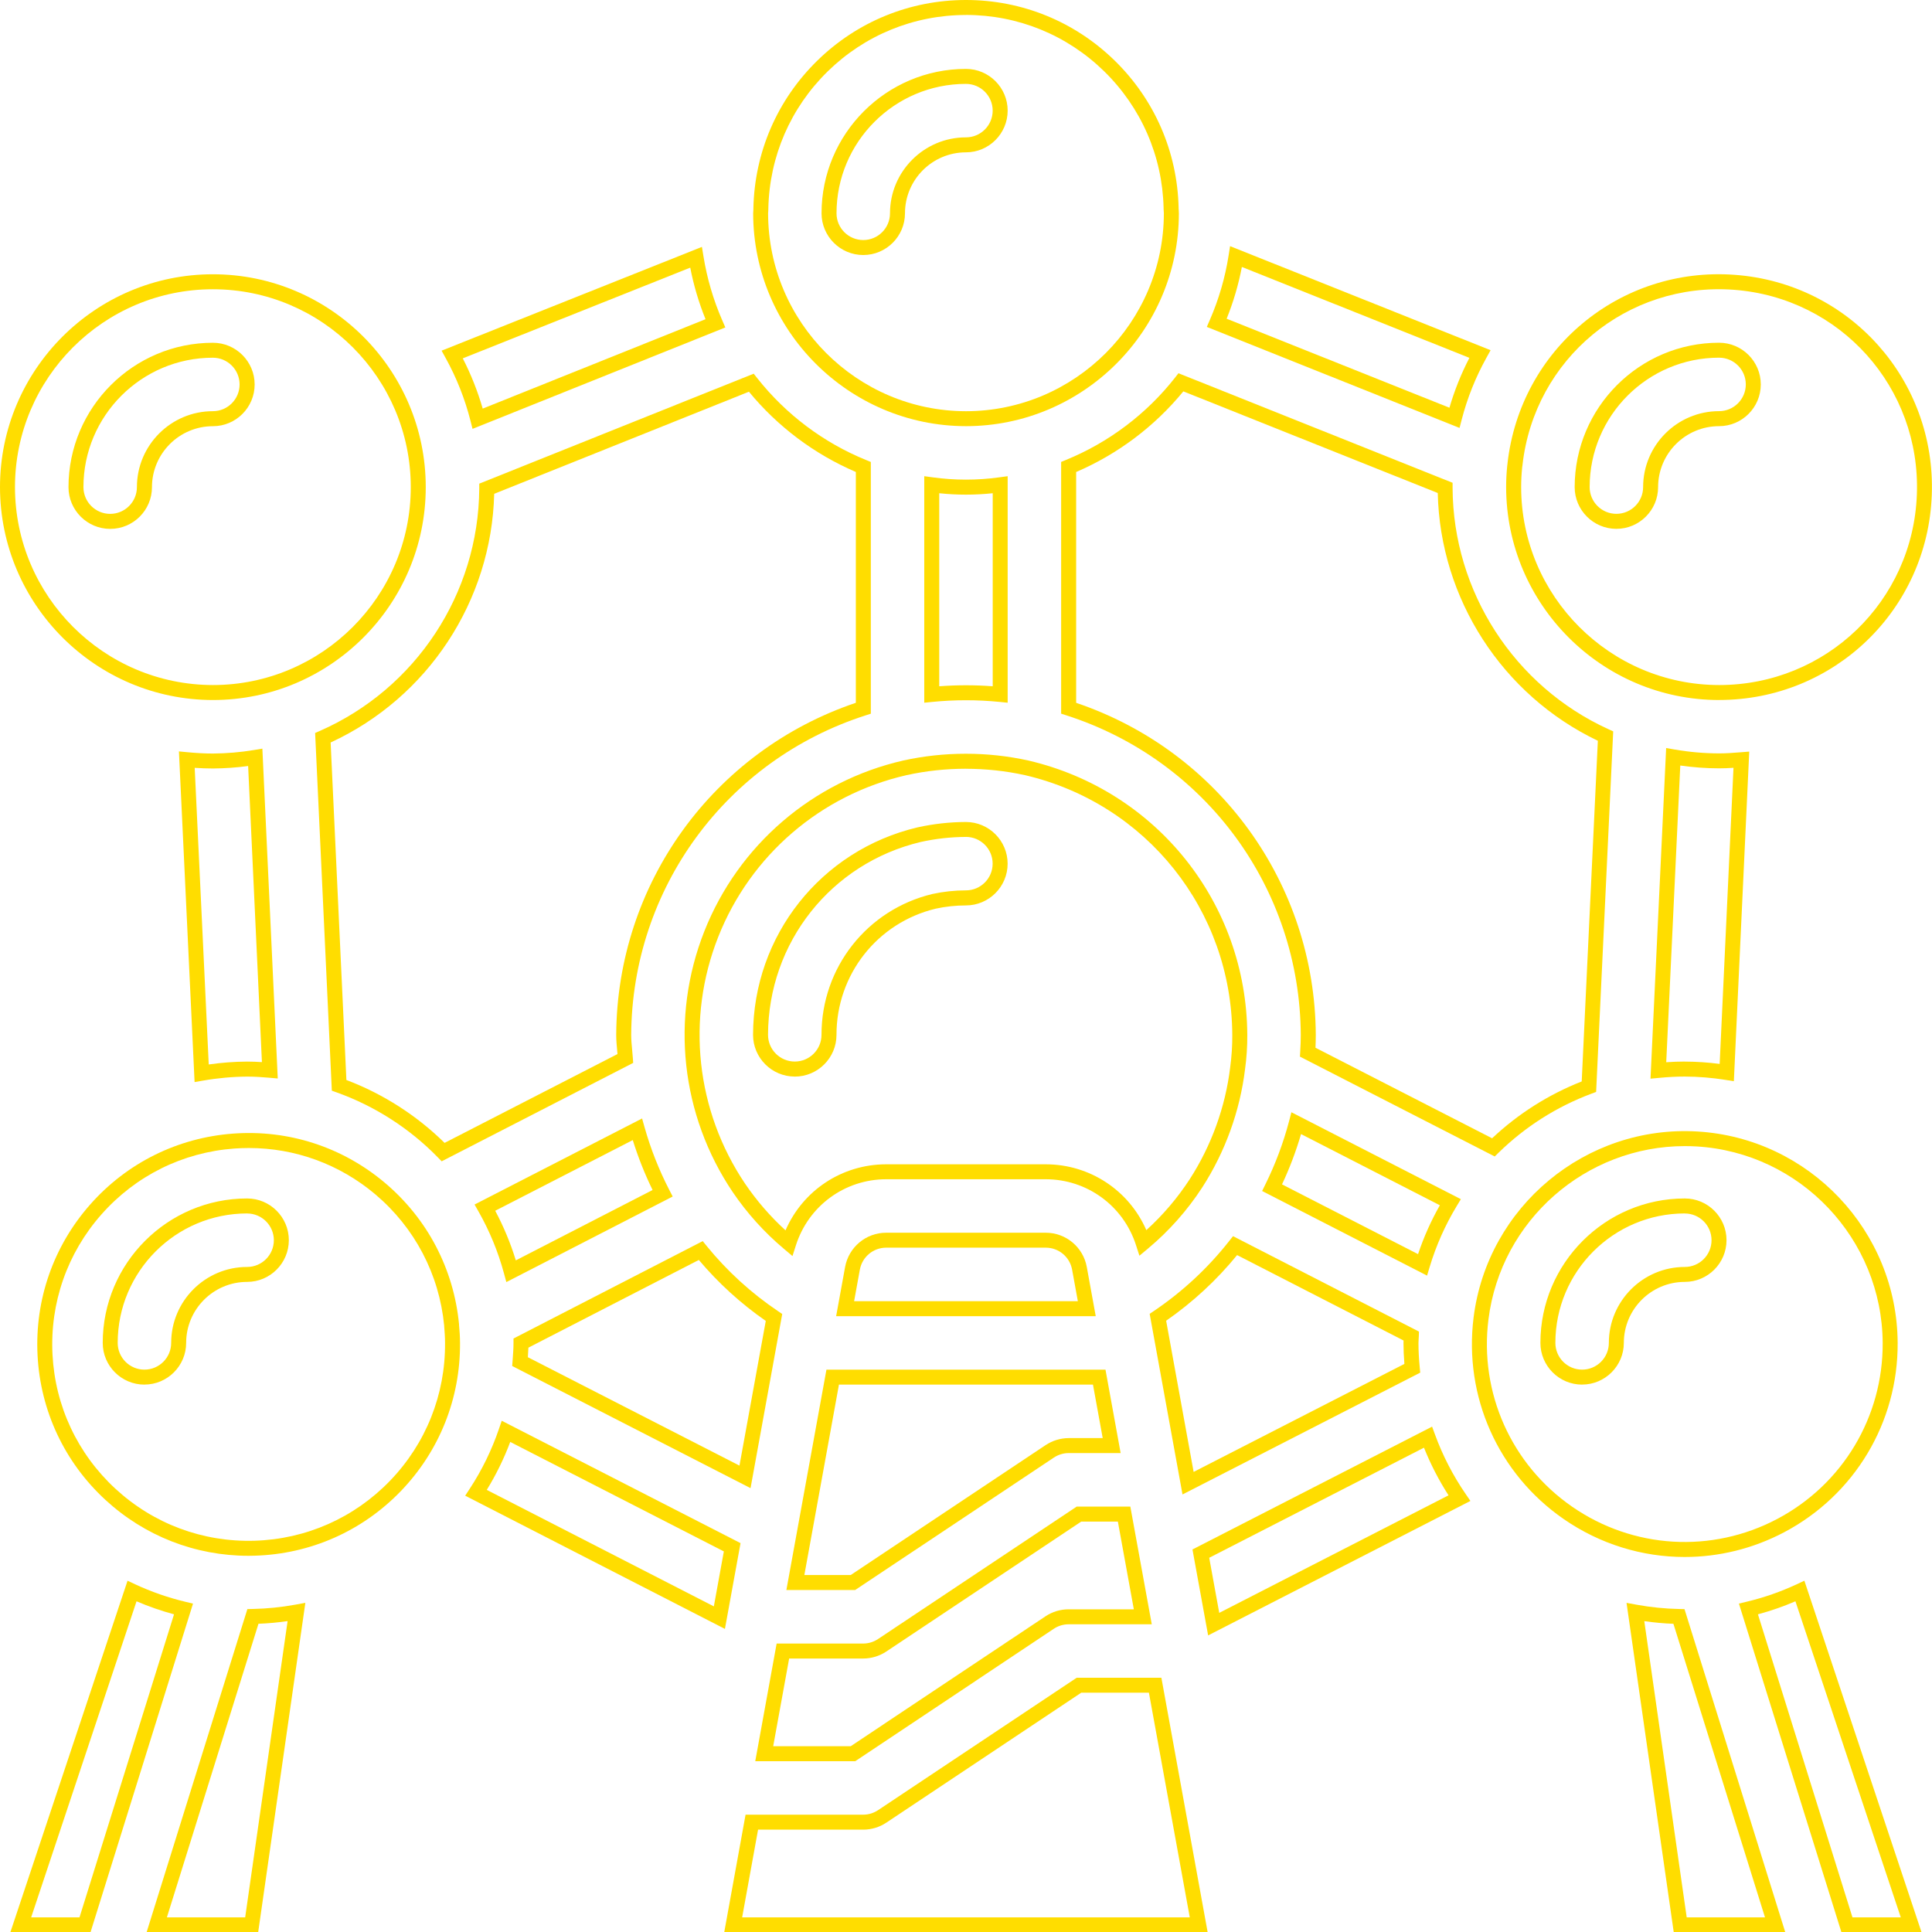 <?xml version="1.0" encoding="UTF-8"?><svg id="Layer_1" xmlns="http://www.w3.org/2000/svg" viewBox="0 0 515.91 516"><defs><style>.cls-1{fill:#fd0;}</style></defs><path class="cls-1" d="m246.81,187.65v-60.49l2.27.31c5.88.81,11.85.81,17.73,0l2.27-.31v60.49l-2.2-.22c-5.93-.59-11.95-.59-17.88,0l-2.2.22Zm11.14-4.66c2.38,0,4.77.09,7.14.27v-51.55c-4.75.5-9.53.5-14.28,0v51.55c2.37-.18,4.76-.27,7.14-.27Z"/><path class="cls-1" d="m228.38,424.59h-18.39l10.7-58.85h74.51l4.05,22.28h-13.89c-1.4,0-2.77.43-3.94,1.2l-53.05,35.36Zm-13.6-4h12.39l52.04-34.69c1.82-1.21,3.94-1.86,6.14-1.88h9.11l-2.6-14.28h-67.83l-9.24,50.85Z"/><path class="cls-1" d="m211.62,335.41l-2.29-1.93c-5.24-4.41-9.84-9.51-13.68-15.17-13.85-20.55-16.68-46.57-7.58-69.6,9.1-23.04,28.95-40.09,53.1-45.62,10.95-2.42,22.52-2.42,33.46,0,34.23,8,58.25,38.12,58.44,73.24.02,3.04-.18,6.14-.6,9.19-1.36,11.17-5.32,22.1-11.44,31.58h0c-3.99,6.13-8.86,11.62-14.49,16.32l-2.28,1.9-.91-2.83c-3.38-10.51-13.06-17.58-24.1-17.59h-42.61c-11.06.01-20.75,7.11-24.11,17.66l-.91,2.85Zm46.29-130.13c-5.34,0-10.67.57-15.87,1.72-22.84,5.23-41.64,21.38-50.25,43.19-8.62,21.81-5.94,46.44,7.17,65.89,3.1,4.56,6.73,8.75,10.8,12.47,4.61-10.65,15.06-17.63,26.87-17.64h42.62c11.78.01,22.23,6.96,26.86,17.58,4.42-4.01,8.3-8.56,11.56-13.56,5.8-8.97,9.55-19.31,10.83-29.91.39-2.9.58-5.8.56-8.66-.18-33.27-22.94-61.79-55.33-69.36-5.17-1.14-10.5-1.71-15.83-1.71Zm-45.68,82.2c-6.14,0-11.14-5-11.14-11.14.06-26.51,18.12-49.29,43.9-55.4,4.26-.94,8.6-1.43,12.93-1.44,6.15,0,11.15,5,11.15,11.14s-5,11.14-11.14,11.14c-2.7,0-5.42.29-8.08.87-15.59,3.75-26.5,17.61-26.48,33.7,0,6.14-5,11.14-11.14,11.14Zm45.71-63.99c-4.04.01-8.1.47-12.05,1.34-23.95,5.68-40.74,26.86-40.8,51.51,0,3.93,3.2,7.13,7.14,7.13s7.14-3.2,7.14-7.14c-.02-17.94,12.15-33.4,29.59-37.6,2.99-.65,5.99-.97,8.97-.97,3.94,0,7.14-3.2,7.14-7.14s-3.2-7.14-7.14-7.14Z"/><path class="cls-1" d="m292.61,351.46h-69.33l2.39-13.13c.97-5.3,5.58-9.15,10.96-9.15h42.62c5.39,0,10,3.85,10.96,9.15l2.39,13.13Zm-64.53-4h59.74l-1.53-8.42c-.62-3.4-3.57-5.87-7.03-5.87h-42.62c-3.45,0-6.41,2.47-7.03,5.87l-1.53,8.42Z"/><path class="cls-1" d="m315.77,399.07l-8.77-48.23,1.08-.73c7.67-5.17,14.45-11.47,20.16-18.72l1.02-1.29,49.65,25.48-.04,1.27c0,.28-.03.55-.05.83-.02.31-.04.62-.04.93,0,2.05.11,4.2.34,6.58l.13,1.35-63.48,32.53Zm-4.37-46.39l7.34,40.37,56.28-28.84c-.16-1.98-.24-3.83-.24-5.61,0-.21,0-.43.02-.64l-44.45-22.81c-5.47,6.7-11.84,12.59-18.95,17.53Z"/><path class="cls-1" d="m257.95,113.8h0c-31.3-.04-56.79-25.54-56.83-56.84,0-.23.02-.46.04-.69,0-.1.02-.21.02-.31v-.32c.31-14.97,6.36-28.95,17.02-39.4C228.85,5.79,242.95.02,257.88,0h.08c14.9,0,28.98,5.73,39.65,16.13,10.69,10.42,16.77,24.39,17.12,39.31v.27c0,.1.02.25.03.4.02.28.04.56.04.85-.03,31.32-25.53,56.82-56.84,56.84Zm0-109.8h-.07c-13.88.02-26.98,5.38-36.89,15.1s-15.53,22.71-15.82,36.59v.28c0,.22-.02.44-.04.67,0,.11-.02.22-.02.33.03,29.1,23.73,52.8,52.83,52.84,29.11-.03,52.82-23.73,52.85-52.85,0-.18-.02-.37-.03-.55-.02-.21-.03-.42-.04-.64v-.28c-.33-13.83-5.98-26.8-15.92-36.5-9.92-9.67-23.01-15-36.86-15Zm-27.43,64.1c-6.14,0-11.14-5-11.14-11.14,0-21.26,17.3-38.56,38.56-38.56,6.14,0,11.14,5,11.14,11.14s-5,11.14-11.14,11.14c-8.98,0-16.28,7.3-16.28,16.28,0,6.14-5,11.14-11.14,11.14Zm27.42-45.7c-19.06,0-34.56,15.5-34.56,34.56,0,3.94,3.2,7.14,7.14,7.14s7.14-3.2,7.14-7.14c0-11.18,9.1-20.28,20.28-20.28,3.94,0,7.14-3.2,7.14-7.14s-3.2-7.14-7.14-7.14Z"/><path class="cls-1" d="m381.09,340.64l-44.06-22.6.87-1.77c2.66-5.38,4.79-11.05,6.32-16.85l.63-2.41,45.25,23.21-1.11,1.84c-3.08,5.09-5.51,10.56-7.22,16.26l-.69,2.3Zm-38.75-24.37l36.33,18.63c1.51-4.52,3.46-8.9,5.82-13.05l-37.07-19.01c-1.34,4.59-3.04,9.1-5.08,13.43Z"/><path class="cls-1" d="m459.06,186.93h-.02c-31.31-.03-56.81-25.53-56.85-56.85,0-1.88.09-3.74.29-5.69.01-.22.05-.41.07-.53v-.08c3.41-30.53,30.06-52.67,60.71-50.39,30.64,2.27,53.74,28.1,52.59,58.8-1.14,30.69-26.1,54.73-56.81,54.73Zm-.01-4h.01c28.55,0,51.75-22.34,52.81-50.88,1.07-28.54-20.41-52.55-48.89-54.67-28.45-2.1-53.23,18.42-56.42,46.77-.01.22-.05.4-.08.52v.05c-.19,1.84-.28,3.6-.28,5.36.03,29.11,23.74,52.82,52.85,52.85h0Zm-27.42-41.71c-6.14,0-11.14-5-11.14-11.14,0-21.26,17.3-38.56,38.56-38.56,6.14,0,11.14,5,11.14,11.14s-5,11.14-11.14,11.14c-8.98,0-16.28,7.3-16.28,16.28,0,6.14-5,11.14-11.14,11.14Zm27.42-45.71c-19.06,0-34.56,15.5-34.56,34.56,0,3.94,3.2,7.14,7.14,7.14s7.14-3.2,7.14-7.14c0-11.18,9.1-20.28,20.28-20.28,3.94,0,7.14-3.2,7.14-7.14s-3.2-7.14-7.14-7.14Z"/><path class="cls-1" d="m228.38,470.3h-26.7l5.71-31.42h23.13c1.4,0,2.76-.42,3.94-1.2l53.04-35.36h14.34l5.72,31.42h-22.2c-1.41,0-2.79.42-3.96,1.2l-53.02,35.36Zm-21.91-4h20.7l52.01-34.69c1.83-1.22,3.97-1.87,6.18-1.87h17.41l-4.26-23.42h-9.79l-52.04,34.69c-1.84,1.22-3.96,1.86-6.15,1.87h-19.8l-4.26,23.42Z"/><path class="cls-1" d="m117.93,310.1l-1.03-1.06c-7.52-7.72-16.87-13.72-27.03-17.34l-1.26-.45-4.46-95.52,1.26-.55c25.66-11.27,42.37-36.66,42.57-64.69v-1.34s73.28-29.36,73.28-29.36l.93,1.17c7.63,9.67,17.69,17.25,29.1,21.89l1.25.51v67.22l-1.39.45c-37.23,11.95-62.38,46.24-62.6,85.33,0,1.28.12,2.58.25,3.95.07.74.14,1.47.19,2.21l.09,1.31-51.14,26.28Zm-25.45-21.71c9.78,3.69,18.8,9.47,26.24,16.8l46.17-23.72c-.02-.27-.05-.54-.07-.8-.13-1.41-.27-2.86-.27-4.33.22-40.35,25.87-75.79,63.99-88.67v-61.64c-11.08-4.75-20.9-12.12-28.55-21.43l-68.02,27.26c-.71,28.61-17.7,54.43-43.68,66.41l4.21,90.12Z"/><path class="cls-1" d="m399.16,308.83l-52.03-26.67.07-1.3c.1-1.76.15-3.15.15-4.52-.22-39.08-25.38-73.37-62.6-85.32l-1.39-.45v-67.22l1.24-.51c11.45-4.67,21.54-12.28,29.17-21.99l.92-1.18,73.2,29.25v1.35c.11,27.69,16.46,53,41.66,64.47l1.23.56-4.56,96.28-1.23.46c-9.34,3.5-17.69,8.81-24.82,15.77l-1.03,1.01Zm-47.89-29.05l47.17,24.18c6.98-6.56,15.02-11.66,23.93-15.18l4.31-90.97c-25.51-12.18-42.13-37.9-42.75-66.16l-67.94-27.14c-7.66,9.35-17.51,16.76-28.62,21.53v61.64c38.11,12.88,63.76,48.32,63.99,88.66,0,1.09-.03,2.19-.08,3.45Z"/><path class="cls-1" d="m463,288.72l-2.21-.35c-3.61-.58-7.28-.88-10.9-.89-2.13,0-4.38.11-6.86.35l-2.29.21,4.18-88.29,2.23.39c3.93.68,7.93,1.03,11.9,1.04,1.88,0,3.74-.13,5.8-.3l2.26-.18-4.11,88.02Zm-13.1-5.24c3.1.01,6.22.22,9.31.62l3.69-79.07c-1.3.09-2.56.14-3.86.14-3.45,0-6.92-.26-10.35-.75l-3.75,79.23c1.73-.12,3.37-.18,4.95-.18Z"/><path class="cls-1" d="m200.43,397.39l-63.66-32.62.14-1.85c.11-1.47.21-2.86.21-4.27v-1.22l50.53-26.01,1.02,1.26c5.48,6.74,11.92,12.62,19.13,17.47l1.08.73-8.46,46.51Zm-59.48-34.97l56.51,28.95,7.03-38.64c-6.65-4.62-12.66-10.09-17.88-16.28l-45.51,23.42c-.03.86-.08,1.71-.14,2.54Z"/><path class="cls-1" d="m135.21,342.36l-.65-2.39c-1.56-5.77-3.86-11.32-6.81-16.51l-1.03-1.81,44.74-22.98.66,2.35c1.63,5.77,3.85,11.39,6.59,16.71l.92,1.78-44.42,22.85Zm-2.97-19.05c2.25,4.23,4.1,8.67,5.5,13.25l36.52-18.79c-2.1-4.3-3.87-8.76-5.29-13.33l-36.73,18.87Z"/><path class="cls-1" d="m389.75,114.27l-67.49-26.97.82-1.89c2.39-5.5,4.08-11.29,5-17.2l.39-2.48,69.57,27.79-1.1,1.99c-2.9,5.22-5.13,10.79-6.62,16.56l-.57,2.2Zm-62.2-29.16l59.5,23.77c1.34-4.6,3.12-9.06,5.33-13.32l-60.76-24.27c-.9,4.72-2.26,9.35-4.06,13.81Z"/><path class="cls-1" d="m322.61,436.7l-4.18-22.94,63.99-32.8.78,2.13c2.04,5.59,4.79,10.92,8.16,15.83l1.29,1.88-70.04,35.91Zm.29-20.73l2.68,14.72,61.23-31.39c-2.59-4.02-4.78-8.28-6.56-12.72l-57.35,29.4Z"/><path class="cls-1" d="m322.5,516h-129.11l5.7-31.42h31.43c1.4,0,2.76-.42,3.94-1.2l53.04-35.36h22.63l12.36,67.99Zm-124.32-4h119.53l-10.91-59.99h-18.08l-52.04,34.7c-1.84,1.22-3.96,1.86-6.15,1.87h-28.1l-4.25,23.42Z"/><path class="cls-1" d="m66.36,415.45c-14.22,0-27.73-5.27-38.23-14.95-10.91-10.06-17.34-23.77-18.1-38.59-.76-14.82,4.22-29.12,14.04-40.25s23.38-17.86,38.18-18.95c14.8-1.1,29.2,3.58,40.54,13.15,11.34,9.57,18.37,22.98,19.79,37.75v.2c.14,1.49.26,3.12.26,4.79.11,14.83-5.5,28.88-15.8,39.57s-24.14,16.81-38.98,17.25c-.57.02-1.13.03-1.7.03Zm.1-108.89c-1.3,0-2.61.05-3.92.14-13.75,1.01-26.35,7.27-35.47,17.61-9.12,10.34-13.76,23.62-13.05,37.4.71,13.77,6.68,26.5,16.82,35.85s23.29,14.27,37.1,13.87c13.78-.41,26.65-6.1,36.22-16.03,9.57-9.93,14.78-22.99,14.68-36.78,0-1.53-.11-3.06-.23-4.48v-.15c-1.33-13.72-7.86-26.17-18.39-35.06-9.54-8.05-21.4-12.37-33.76-12.37Zm-27.89,63.18c-6.14,0-11.14-5-11.14-11.14,0-21.27,17.3-38.57,38.56-38.57,6.14,0,11.14,5,11.14,11.14s-5,11.14-11.14,11.14c-8.98,0-16.28,7.3-16.28,16.28,0,6.14-5,11.14-11.14,11.14Zm27.42-45.71c-19.06,0-34.56,15.51-34.56,34.57,0,3.94,3.2,7.14,7.14,7.14s7.14-3.2,7.14-7.14c0-11.18,9.1-20.28,20.28-20.28,3.94,0,7.14-3.2,7.14-7.14s-3.2-7.14-7.14-7.14Z"/><path class="cls-1" d="m193.59,434.98l-69.37-35.58,1.22-1.86c3.26-4.98,5.88-10.35,7.79-15.96l.75-2.19,63.77,32.68-4.17,22.91Zm-63.61-37.13l60.64,31.11,2.67-14.68-57.04-29.23c-1.67,4.45-3.77,8.74-6.27,12.81Z"/><path class="cls-1" d="m449.88,415.77c-11.33,0-22.61-3.41-32.32-10.13-17.5-12.1-26.71-32.73-24.06-53.84,3.72-29.63,30-51.45,59.8-49.65,29.81,1.79,53.28,26.58,53.44,56.44h0c.11,21.27-11.51,40.65-30.32,50.58-8.37,4.41-17.47,6.6-26.55,6.6Zm.01-109.72c-26.38,0-49.09,19.76-52.42,46.25-2.47,19.62,6.1,38.8,22.36,50.05,16.26,11.25,37.23,12.51,54.72,3.28,17.49-9.23,28.29-27.24,28.19-47.02h0c-.15-27.76-21.97-50.81-49.68-52.47-1.06-.06-2.12-.09-3.17-.09Zm-27.41,63.69c-6.14,0-11.14-5-11.14-11.14,0-21.27,17.3-38.57,38.56-38.57,6.14,0,11.14,5,11.14,11.14s-5,11.14-11.14,11.14c-8.98,0-16.28,7.3-16.28,16.28,0,6.14-5,11.14-11.14,11.14Zm27.42-45.71c-19.06,0-34.56,15.51-34.56,34.57,0,3.94,3.2,7.14,7.14,7.14s7.14-3.2,7.14-7.14c0-11.18,9.1-20.28,20.28-20.28,3.94,0,7.14-3.2,7.14-7.14s-3.2-7.14-7.14-7.14Z"/><path class="cls-1" d="m513.12,516h-21.39l-27.38-87.79,2.08-.5c4.58-1.09,9.08-2.66,13.37-4.66l2.03-.95,31.29,93.89Zm-18.45-4h12.9l-28.13-84.4c-3.25,1.4-6.6,2.56-10.01,3.48l25.24,80.92Z"/><path class="cls-1" d="m476.75,516h-29.8l-12.61-87.98,2.73.5c3.72.68,7.53,1.06,11.31,1.14l1.44.03,26.92,86.32Zm-26.33-4h20.89l-24.45-78.39c-2.6-.1-5.2-.34-7.78-.71l11.33,79.11Z"/><path class="cls-1" d="m51.96,288.94l-4.18-88.29,2.3.22c2.45.23,4.66.35,6.78.35,3.68-.03,7.38-.34,10.98-.94l2.22-.37,4.11,88.08-2.28-.2c-1.72-.15-3.76-.3-5.89-.3-3.93.03-7.91.39-11.79,1.07l-2.24.39Zm.03-83.9l3.75,79.21c3.39-.49,6.82-.75,10.23-.77,1.39,0,2.73.06,3.97.14l-3.68-79.07c-3.1.42-6.25.64-9.4.66-1.57,0-3.18-.06-4.88-.17Z"/><path class="cls-1" d="m24.17,516H2.76l31.3-93.89,2.03.95c4.28,1.99,8.78,3.56,13.37,4.66l2.08.5-27.38,87.79Zm-15.85-4h12.91l25.24-80.92c-3.41-.92-6.76-2.08-10.01-3.48l-28.14,84.4Z"/><path class="cls-1" d="m126.18,114.51l-.56-2.21c-1.48-5.8-3.7-11.41-6.61-16.68l-1.09-1.98,69.52-27.71.4,2.46c.95,5.91,2.64,11.68,5.03,17.16l.82,1.89-67.5,27.08Zm-2.61-18.83c2.21,4.3,3.99,8.81,5.33,13.43l59.5-23.87c-1.8-4.45-3.17-9.06-4.08-13.77l-60.74,24.22Z"/><path class="cls-1" d="m68.94,516h-29.8l26.92-86.32,1.44-.03c3.78-.08,7.59-.46,11.31-1.14l2.73-.5-12.6,87.98Zm-24.37-4h20.9l11.33-79.11c-2.57.37-5.18.61-7.78.71l-24.45,78.39Z"/><path class="cls-1" d="m56.85,186.93h0C25.53,186.9.03,161.4,0,130.08,0,98.74,25.5,73.24,56.85,73.24s56.84,25.5,56.84,56.84-25.5,56.85-56.84,56.85Zm0-109.69c-29.14,0-52.85,23.71-52.85,52.84.03,29.11,23.74,52.81,52.85,52.85,29.14,0,52.84-23.71,52.84-52.85s-23.71-52.84-52.84-52.84Zm-27.42,63.99c-6.14,0-11.14-5-11.14-11.14,0-21.26,17.3-38.56,38.57-38.56,6.14,0,11.14,5,11.14,11.14s-5,11.14-11.14,11.14c-8.98,0-16.28,7.3-16.28,16.28,0,6.14-5,11.14-11.14,11.14Zm27.42-45.71c-19.06,0-34.57,15.5-34.57,34.56,0,3.94,3.2,7.14,7.14,7.14s7.14-3.2,7.14-7.14c0-11.18,9.1-20.28,20.28-20.28,3.94,0,7.14-3.2,7.14-7.14s-3.2-7.14-7.14-7.14Z"/></svg>